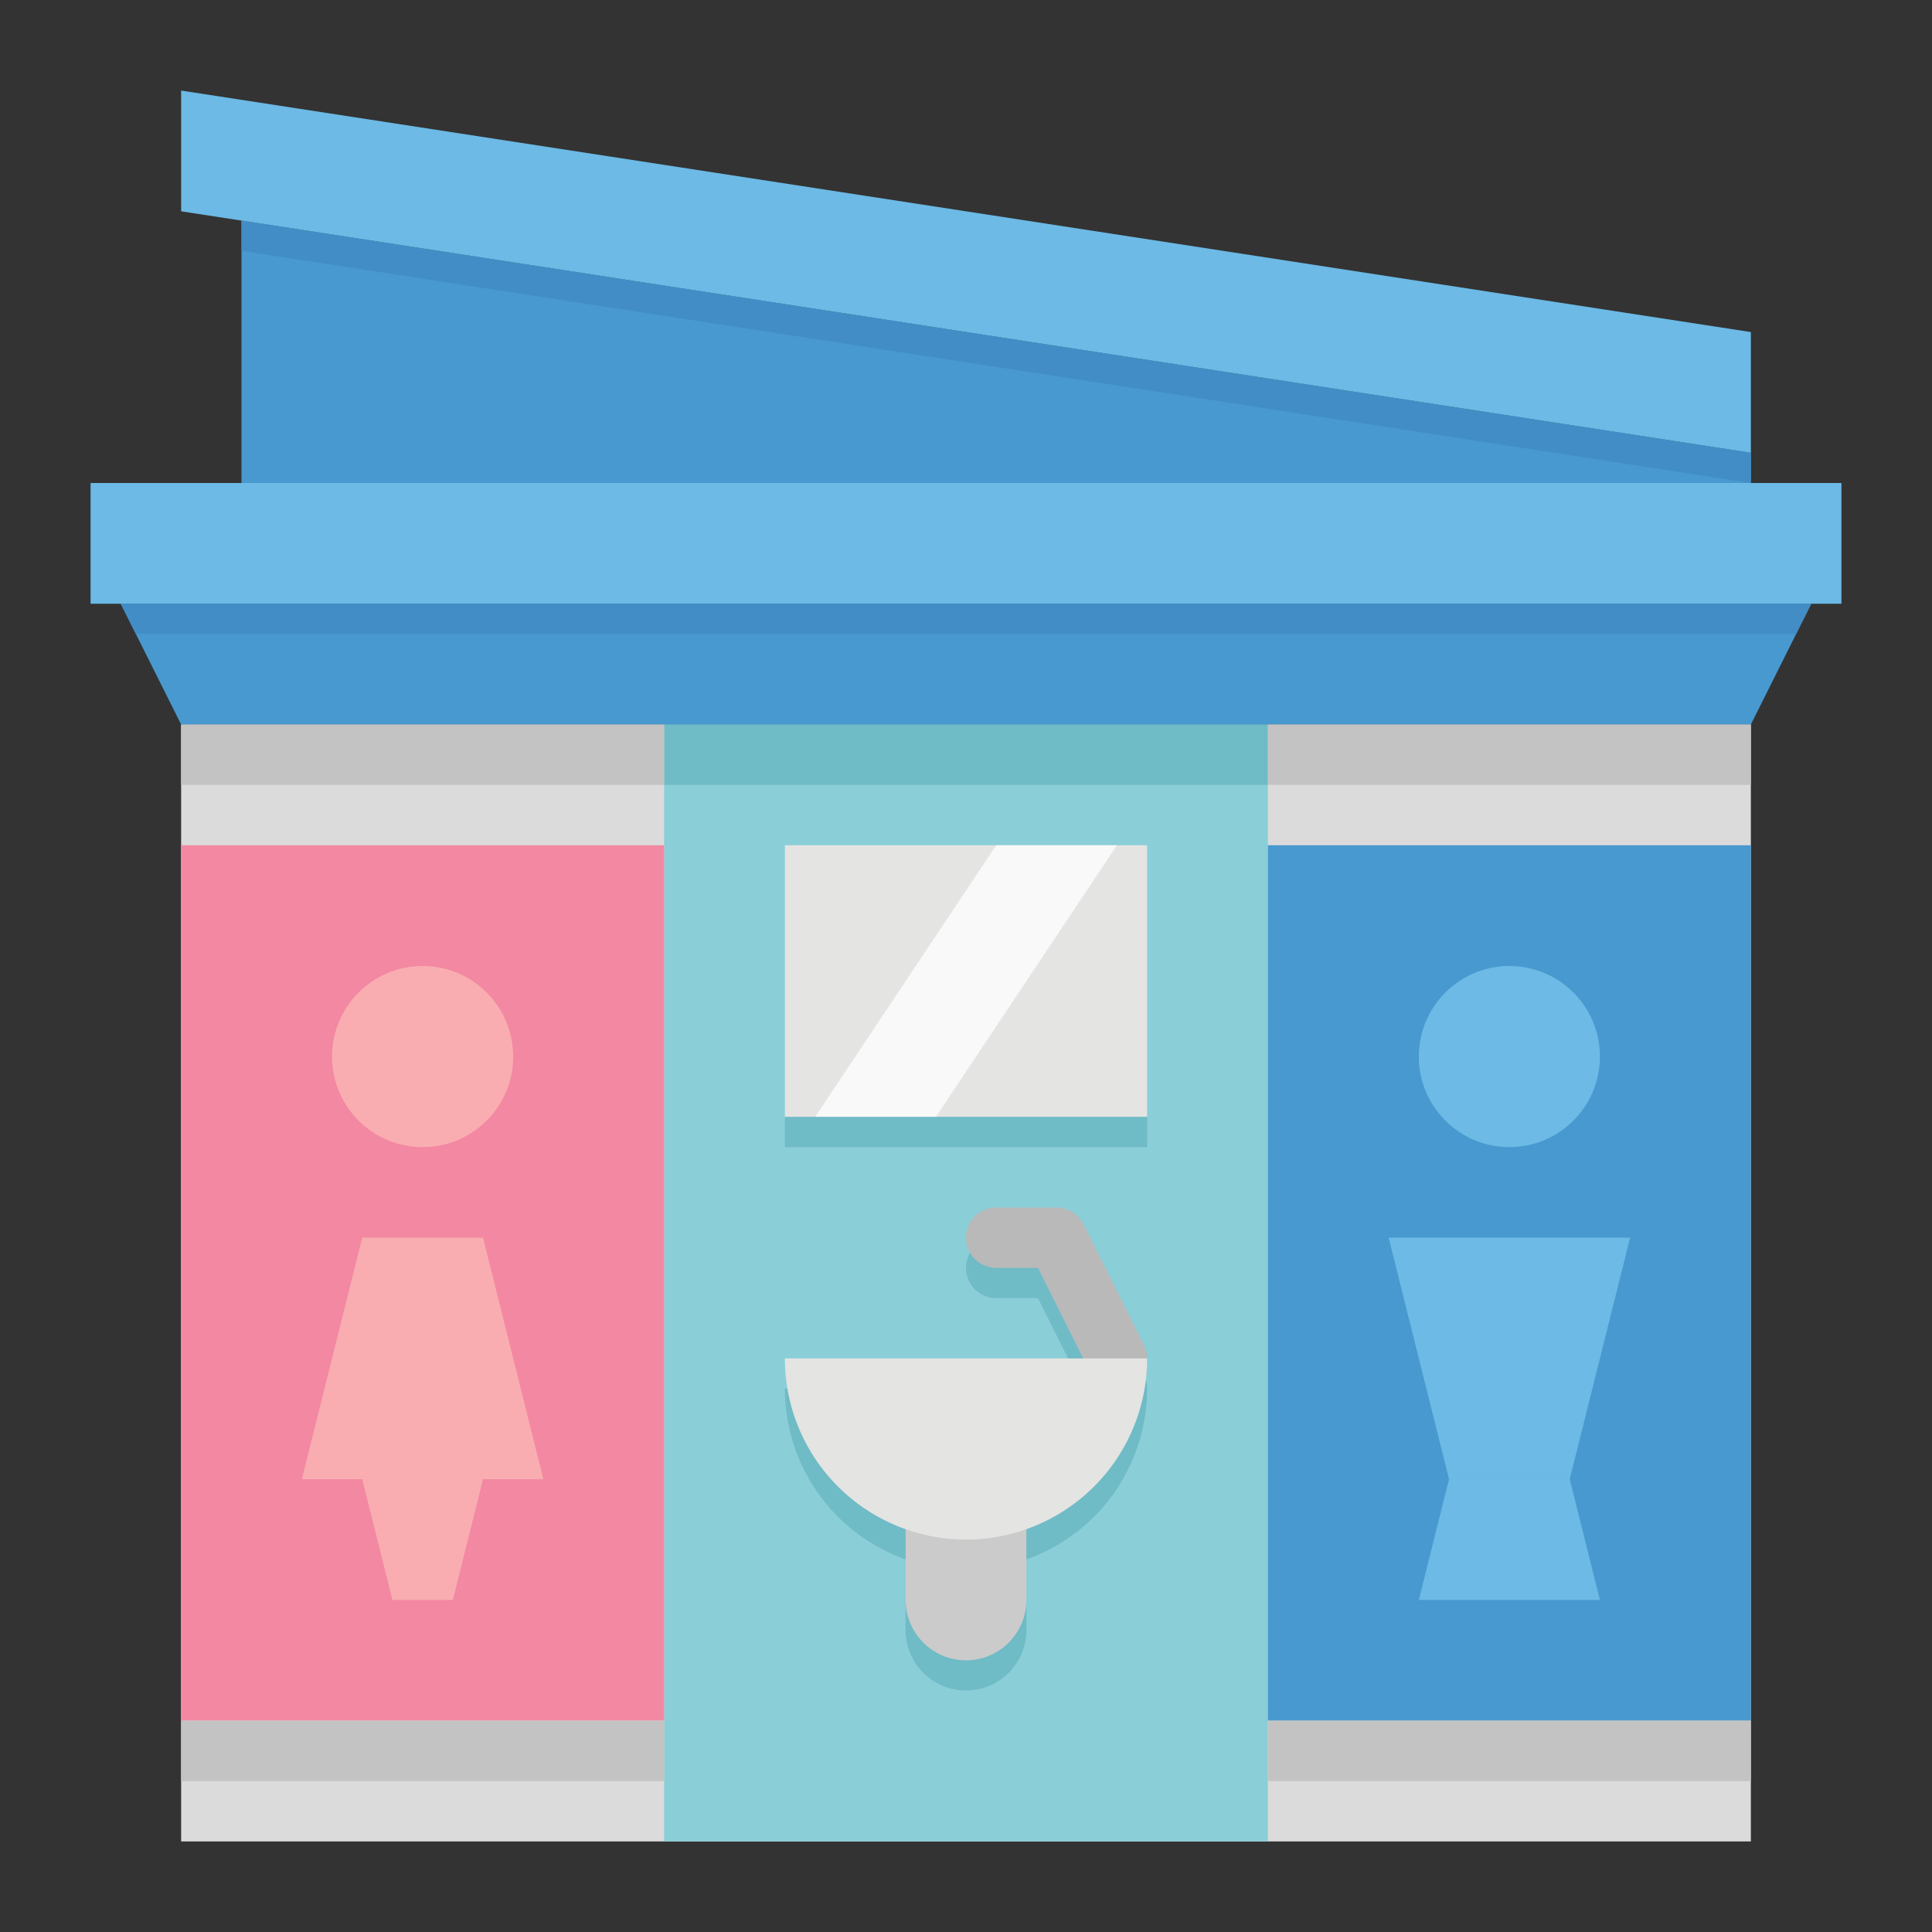 <svg height="512" viewBox="0 0 512 512" width="512" xmlns="http://www.w3.org/2000/svg"><rect x="0" y="0" width="512" height="512" fill="#333333" stroke="none"/><path d="m48 192h416v296h-416z" fill="#dbdbdb"/><path d="m176 192h160v296h-160z" fill="#8aced8"/><path d="m176 192h160v16h-160z" fill="#6fbbc6"/><path d="m480 160-16 32h-416l-16-32z" fill="#4799cf"/><path d="m464 120v8h-400v-69.54z" fill="#4799cf"/><path d="m296.006 376a8 8 0 0 1 -7.161-4.424l-13.789-27.576h-11.056a8 8 0 0 1 0-16h16a8 8 0 0 1 7.155 4.422l16 32a8 8 0 0 1 -7.149 11.578z" fill="#6fbbc6"/><path d="m208 224h96v72h-96z" fill="#e4e4e2"/><path d="m48 224h128v232h-128z" fill="#f388a2"/><path d="m336 224h128v232h-128z" fill="#4799cf"/><circle cx="112" cy="280" fill="#f9adb1" r="24"/><path d="m144 392h-64l16-64h32z" fill="#f9adb1"/><path d="m128 392-8 32h-16l-8-32z" fill="#f9adb1"/><g fill="#6cbae5"><circle cx="400" cy="280" r="24"/><path d="m368 328h64l-16 64h-32z"/><path d="m376 424 8-32h32l8 32z"/><path d="m464 120-416-64v-32l416 64z"/></g><path d="m464 120v8l-400-61.54v-8z" fill="#428dc5"/><path d="m24 128h464v32h-464z" fill="#6cbae5"/><path d="m264 224-48 72h32l48-72z" fill="#f9f9f9"/><path d="m208 368h96a0 0 0 0 1 0 0 48 48 0 0 1 -48 48 48 48 0 0 1 -48-48 0 0 0 0 1 0 0z" fill="#6fbbc6"/><path d="m48 192h128v16h-128z" fill="#c3c3c3"/><path d="m336 192h128v16h-128z" fill="#c3c3c3"/><path d="m48 456h128v16h-128z" fill="#c3c3c3"/><path d="m336 456h128v16h-128z" fill="#c3c3c3"/><path d="m480 160-4 8h-440l-4-8z" fill="#428dc5"/><path d="m208 296h96v8h-96z" fill="#6fbbc6"/><path d="m256 448a16 16 0 0 1 -16-16v-24h32v24a16 16 0 0 1 -16 16z" fill="#6fbbc6"/><path d="m256 440a16 16 0 0 1 -16-16v-24h32v24a16 16 0 0 1 -16 16z" fill="#cbcbcb"/><path d="m296.006 368a8 8 0 0 1 -7.161-4.424l-13.789-27.576h-11.056a8 8 0 0 1 0-16h16a8 8 0 0 1 7.155 4.422l16 32a8 8 0 0 1 -7.149 11.578z" fill="#b9b9b9"/><path d="m208 360h96a0 0 0 0 1 0 0 48 48 0 0 1 -48 48 48 48 0 0 1 -48-48 0 0 0 0 1 0 0z" fill="#e4e4e2"/></svg>